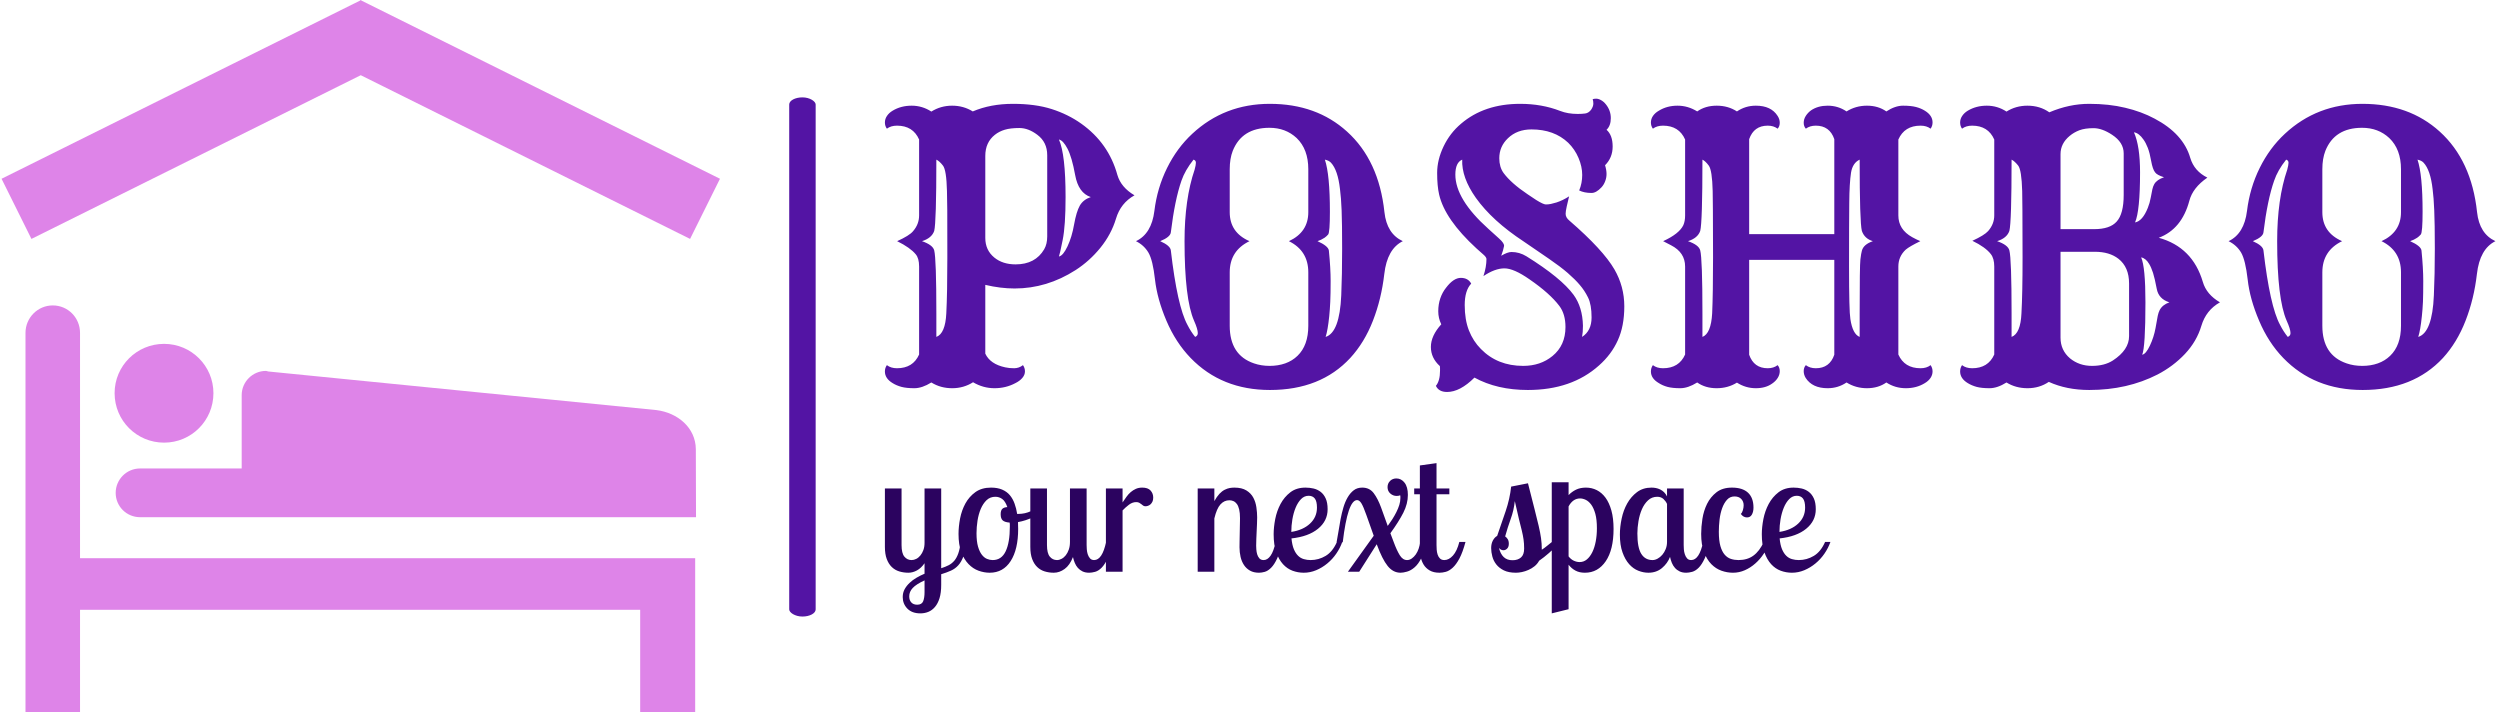<svg xmlns="http://www.w3.org/2000/svg" version="1.1" xmlns:xlink="http://www.w3.org/1999/xlink" xmlns:svgjs="http://svgjs.dev/svgjs" width="2000" height="570" viewBox="0 0 2000 570"><g transform="matrix(1,0,0,1,-1.212,0.57)"><svg viewBox="0 0 396 113" data-background-color="#ffffff" preserveAspectRatio="xMidYMid meet" height="570" width="2000" xmlns="http://www.w3.org/2000/svg" xmlns:xlink="http://www.w3.org/1999/xlink"><g id="tight-bounds" transform="matrix(1,0,0,1,0.24,-0.113)"><svg viewBox="0 0 395.52 113.226" height="113.226" width="395.52"><g><svg viewBox="0 0 612.459 175.33" height="113.226" width="395.52"><g><rect width="6.496" height="127.501" x="193.438" y="23.914" fill="#5314a4" opacity="1" stroke-width="0" stroke="transparent" fill-opacity="1" class="rect-o-0" data-fill-palette-color="primary" rx="1%" id="o-0" data-palette-color="#5314a4"></rect></g><g transform="matrix(1,0,0,1,216.939,24.232)"><svg viewBox="0 0 395.52 126.867" height="126.867" width="395.52"><g id="textblocktransform"><svg viewBox="0 0 395.52 126.867" height="126.867" width="395.52" id="textblock"><g><svg viewBox="0 0 395.52 72.033" height="72.033" width="395.52"><g transform="matrix(1,0,0,1,0,0)"><svg width="395.52" viewBox="1.83 -38.79 218.49 39.79" height="72.033" data-palette-color="#5314a4"><g class="wordmark-text-0" data-fill-palette-color="primary" id="text-0"><path d="M13.79-0.32L13.79-0.32Q12.52 0.49 10.95 0.49 9.38 0.49 8.13-0.29L8.13-0.29Q6.88 0.49 5.82 0.49 4.76 0.49 4.08 0.31 3.39 0.12 2.88-0.2L2.88-0.2Q1.83-0.83 1.83-1.78L1.83-1.78Q1.83-2.27 2.1-2.64L2.1-2.64Q2.64-2.22 3.47-2.22L3.47-2.22Q5.64-2.22 6.47-4.08L6.47-4.08 6.47-16.02Q6.47-17.14 6.01-17.68L6.01-17.68Q5.27-18.58 3.49-19.46L3.49-19.46Q5.15-20.21 5.64-20.8L5.64-20.8Q6.47-21.75 6.47-22.95L6.47-22.95 6.47-33.25Q5.64-35.13 3.47-35.13L3.47-35.13Q2.64-35.13 2.1-34.72L2.1-34.72Q1.83-35.08 1.83-35.56 1.83-36.04 2.11-36.45 2.39-36.87 2.88-37.16L2.88-37.16Q4-37.84 5.46-37.84 6.91-37.84 8.13-37.04L8.13-37.04Q9.4-37.84 10.95-37.84 12.5-37.84 13.75-37.06L13.75-37.06Q16.16-38.09 19.2-38.09 22.24-38.09 24.46-37.38 26.68-36.67 28.47-35.4L28.47-35.4Q32.18-32.76 33.37-28.44L33.37-28.44Q33.86-26.76 35.69-25.68L35.69-25.68Q33.81-24.63 33.18-22.51 32.54-20.39 31.07-18.57 29.59-16.75 27.69-15.53L27.69-15.53Q23.8-13.04 19.43-13.04L19.43-13.04Q17.53-13.04 15.45-13.53L15.45-13.53 15.45-4.2Q16.11-2.78 18.16-2.34L18.16-2.34Q18.7-2.22 19.36-2.22 20.02-2.22 20.56-2.64L20.56-2.64Q20.83-2.27 20.83-1.79 20.83-1.32 20.47-0.9 20.12-0.49 19.53-0.2L19.53-0.2Q18.24 0.49 16.7 0.49 15.16 0.49 13.79-0.32ZM15.45-31.03L15.45-19.9Q15.45-18.24 16.67-17.24L16.67-17.24Q17.8-16.31 19.56-16.31L19.56-16.31Q22.24-16.31 23.44-18.36L23.44-18.36Q23.85-19.07 23.85-20.09L23.85-20.09 23.85-31.13Q23.85-32.89 22.51-33.89L22.51-33.89Q21.29-34.81 20.08-34.81 18.87-34.81 18.1-34.58 17.33-34.35 16.75-33.89L16.75-33.89Q15.45-32.86 15.45-31.03L15.45-31.03ZM25.44-17.38L25.44-17.38Q26-17.48 26.6-18.75 27.2-20.02 27.5-21.74 27.81-23.46 28.27-24.28 28.74-25.1 29.76-25.44L29.76-25.44Q28.08-26 27.64-28.43 27.2-30.86 26.6-32.01 26-33.15 25.44-33.25L25.44-33.25Q26.34-31.23 26.34-25.44L26.34-25.44Q26.34-21.58 25.95-19.63 25.56-17.68 25.44-17.38ZM8.81-9.64L8.81-6.47Q10.03-6.93 10.16-9.67L10.16-9.67Q10.3-12.4 10.3-17.24 10.3-22.07 10.29-23.67 10.28-25.27 10.25-26.25L10.25-26.25Q10.18-29.13 9.7-29.72 9.23-30.32 8.81-30.52L8.81-30.52Q8.81-22.02 8.52-20.85L8.52-20.85Q8.18-19.87 6.86-19.46L6.86-19.46Q8.33-18.95 8.52-18.21L8.52-18.21Q8.81-17.04 8.81-9.64L8.81-9.64ZM43.31-3.61Q41.28-5.71 40.02-8.67 38.77-11.62 38.47-14.26 38.18-16.89 37.58-17.91 36.98-18.92 35.89-19.46L35.89-19.46Q38.01-20.46 38.39-23.57 38.77-26.68 40.11-29.39 41.45-32.1 43.53-34.03L43.53-34.03Q47.9-38.09 54.05-38.09L54.05-38.09Q60.37-38.09 64.52-34.33L64.52-34.33Q68.85-30.42 69.6-23.39L69.6-23.39Q69.92-20.46 72.09-19.46L72.09-19.46Q69.97-18.41 69.58-15.01 69.19-11.62 68.04-8.67 66.89-5.71 64.96-3.61L64.96-3.61Q60.94 0.73 54.07 0.73L54.07 0.73Q47.51 0.73 43.31-3.61L43.31-3.61ZM51.29-19.46L51.29-19.46Q48.61-18.16 48.61-15.23L48.61-15.23 48.61-7.98Q48.61-4 51.9-2.88L51.9-2.88Q52.88-2.54 54.03-2.54 55.17-2.54 56.14-2.88 57.1-3.22 57.81-3.91L57.81-3.91Q59.27-5.32 59.27-7.98L59.27-7.98 59.27-15.23Q59.27-18.16 56.64-19.46L56.64-19.46Q59.27-20.68 59.27-23.39L59.27-23.39 59.27-29.22Q59.27-31.93 57.69-33.45L57.69-33.45Q56.2-34.84 54-34.84L54-34.84Q50.27-34.84 49.02-31.71L49.02-31.71Q48.61-30.66 48.61-29.22L48.61-29.22 48.61-23.39Q48.61-20.63 51.29-19.46ZM61.52-30.52L61.52-30.52Q62.2-28.47 62.2-23.46L62.2-23.46Q62.2-20.63 61.96-20.36 61.72-20.09 61.47-19.92L61.47-19.92Q61.03-19.63 60.52-19.46L60.52-19.46Q61.98-18.8 62.06-18.19L62.06-18.19Q62.3-15.8 62.3-14.05 62.3-12.3 62.25-11.24 62.2-10.18 62.11-9.28L62.11-9.28Q61.91-7.35 61.62-6.47L61.62-6.47Q63.52-7.06 63.74-12.11L63.74-12.11Q63.86-14.94 63.86-18.42 63.86-21.9 63.79-23.65 63.72-25.39 63.57-26.51L63.57-26.51Q63.28-29.1 62.35-30.1L62.35-30.1Q62.08-30.4 61.52-30.52ZM43.92-6.47L43.92-6.47Q44.28-6.62 44.28-6.98L44.28-6.98Q44.28-7.52 43.77-8.67L43.77-8.67Q42.48-11.62 42.48-19.46L42.48-19.46Q42.48-25.17 43.85-29.17L43.85-29.17Q44.02-29.79 44.02-30.1 44.02-30.42 43.7-30.52L43.7-30.52Q42.55-29.08 42.06-27.66L42.06-27.66Q41.16-25.07 40.62-20.65L40.62-20.65Q40.55-20.02 39.18-19.46L39.18-19.46Q40.55-18.85 40.62-18.21L40.62-18.21Q41.5-10.64 42.87-8.11L42.87-8.11Q43.33-7.2 43.92-6.47ZM81.81-0.95L81.81-0.95Q79.85 1 78.1 1L78.1 1Q76.97 1 76.58 0.17L76.58 0.17Q77.14-0.51 77.14-1.88L77.14-1.88 77.14-2.25Q77.14-2.39 77.12-2.51L77.12-2.51Q75.9-3.61 75.9-5.11 75.9-6.62 77.31-8.18L77.31-8.18Q76.9-9.01 76.9-9.95 76.9-10.89 77.18-11.71 77.46-12.52 77.95-13.13L77.95-13.13Q78.97-14.48 79.96-14.48 80.95-14.48 81.37-13.7L81.37-13.7Q80.49-12.77 80.49-10.79 80.49-8.81 81.06-7.35 81.64-5.88 82.69-4.83L82.69-4.83Q84.93-2.54 88.42-2.54L88.42-2.54Q90.77-2.54 92.4-3.88L92.4-3.88Q94.16-5.32 94.16-7.81L94.16-7.81Q94.16-9.57 93.33-10.67L93.33-10.67Q92.04-12.38 89.28-14.28L89.28-14.28Q87.15-15.77 85.88-15.77L85.88-15.77Q84.59-15.77 83.03-14.72L83.03-14.72Q83.44-15.97 83.44-17.04L83.44-17.04Q83.44-17.29 82.98-17.68L82.98-17.68 82.08-18.48Q77.8-22.41 77.02-25.78L77.02-25.78Q76.75-26.95 76.75-28.72 76.75-30.49 77.62-32.31 78.49-34.13 80-35.4L80-35.4Q83.15-38.09 88.01-38.09L88.01-38.09Q90.96-38.09 93.43-37.13L93.43-37.13Q94.48-36.72 95.82-36.72L95.82-36.72Q96.38-36.72 96.83-36.78 97.29-36.84 97.63-37.28L97.63-37.28Q97.94-37.74 97.94-38.11 97.94-38.48 97.85-38.72L97.85-38.72Q98.02-38.79 98.32-38.79 98.63-38.79 98.99-38.59 99.36-38.38 99.65-38.01L99.65-38.01Q100.31-37.18 100.31-36.15 100.31-35.11 99.73-34.57L99.73-34.57Q100.56-33.84 100.56-32.3L100.56-32.3Q100.56-30.79 99.53-29.76L99.53-29.76Q99.73-29.1 99.73-28.58 99.73-28.05 99.54-27.58 99.36-27.1 99.04-26.76L99.04-26.76Q98.33-26 97.7-26L97.7-26Q96.7-26 96.02-26.34L96.02-26.34Q96.43-27.32 96.43-28.44 96.43-29.57 95.93-30.75 95.43-31.93 94.53-32.81L94.53-32.81Q92.62-34.62 89.55-34.62L89.55-34.62Q87.59-34.62 86.35-33.42L86.35-33.42Q85.18-32.3 85.18-30.71L85.18-30.71Q85.18-29.52 85.76-28.71L85.76-28.71Q86.79-27.32 89.01-25.83L89.01-25.83 90.18-25.05Q91.16-24.44 91.5-24.44 91.84-24.44 92.18-24.51 92.52-24.58 92.94-24.71L92.94-24.71Q93.82-25 94.65-25.54L94.65-25.54 94.33-24.17Q94.18-23.49 94.18-23.17L94.18-23.17Q94.18-22.66 94.7-22.24L94.7-22.24Q99.26-18.29 100.8-15.63L100.8-15.63Q102.14-13.31 102.14-10.62 102.14-7.93 101.26-6.01 100.39-4.08 98.7-2.59L98.7-2.59Q94.99 0.73 89.06 0.73L89.06 0.73Q84.88 0.73 81.81-0.95ZM80.15-30.52L80.15-30.52Q79.22-30.13 79.22-28.49L79.22-28.49Q79.22-25.15 83.69-21.14L83.69-21.14 85.15-19.82Q85.91-19.14 85.82-18.77 85.74-18.41 85.68-18.19 85.62-17.97 85.54-17.77 85.47-17.58 85.44-17.48L85.44-17.48Q86.3-17.99 86.84-17.99L86.84-17.99Q87.91-17.99 88.86-17.41L88.86-17.41Q93.57-14.48 95.26-12.18L95.26-12.18Q96.48-10.5 96.53-7.98L96.53-7.98Q96.53-7.08 96.41-6.47L96.41-6.47Q97.7-7.3 97.7-9.11L97.7-9.11Q97.7-10.86 97.22-11.82 96.75-12.77 96.11-13.51 95.48-14.26 94.47-15.14 93.45-16.02 91.96-17.04L91.96-17.04 88.5-19.41Q84.22-22.22 82-25.34L82-25.34Q80.05-28.1 80.15-30.52ZM117.42-0.27L117.42-0.27Q116.2 0.49 114.67 0.49 113.13 0.49 112.03-0.29L112.03-0.29Q110.78 0.49 109.73 0.49 108.68 0.49 108 0.31 107.32 0.12 106.83-0.2L106.83-0.2Q105.75-0.83 105.75-1.78L105.75-1.78Q105.75-2.27 106.02-2.64L106.02-2.64Q106.56-2.22 107.39-2.22L107.39-2.22Q109.56-2.22 110.39-4.08L110.39-4.08 110.39-16.02Q110.39-17.92 108.49-18.9L108.49-18.9 107.41-19.46Q109.59-20.46 110.15-21.63L110.15-21.63Q110.39-22.17 110.39-22.95L110.39-22.95 110.39-33.25Q109.56-35.13 107.39-35.13L107.39-35.13Q106.56-35.13 106.02-34.72L106.02-34.72Q105.75-35.08 105.75-35.56 105.75-36.04 106.03-36.45 106.32-36.87 106.83-37.16L106.83-37.16Q107.93-37.84 109.36-37.84 110.78-37.84 112.03-37.06L112.03-37.06Q113.13-37.84 114.68-37.84 116.23-37.84 117.42-37.06L117.42-37.06Q118.57-37.84 119.99-37.84L119.99-37.84Q122.06-37.84 122.94-36.45L122.94-36.45Q123.23-36.01 123.23-35.52 123.23-35.03 122.94-34.72L122.94-34.72Q122.4-35.13 121.6-35.13L121.6-35.13Q119.72-35.13 119.08-33.3L119.08-33.3 119.08-20.41 130.63-20.41 130.63-33.3Q130-35.13 128.12-35.13L128.12-35.13Q127.31-35.13 126.77-34.72L126.77-34.72Q126.48-35.03 126.48-35.52 126.48-36.01 126.76-36.45 127.04-36.89 127.48-37.21L127.48-37.21Q128.41-37.84 129.73-37.84L129.73-37.84Q131.14-37.84 132.29-37.06L132.29-37.06Q133.54-37.84 135.06-37.84 136.59-37.84 137.69-37.06L137.69-37.06Q138.88-37.84 139.96-37.84 141.03-37.84 141.72-37.66 142.4-37.48 142.91-37.16L142.91-37.16Q143.96-36.52 143.96-35.57L143.96-35.57Q143.96-35.08 143.69-34.72L143.69-34.72Q143.16-35.13 142.33-35.13L142.33-35.13Q140.15-35.13 139.32-33.25L139.32-33.25 139.32-22.95Q139.32-21.04 141.2-20L141.2-20Q141.74-19.7 142.3-19.46L142.3-19.46Q140.84-18.75 140.32-18.31L140.32-18.31Q139.32-17.38 139.32-16.02L139.32-16.02 139.32-4.08Q140.15-2.22 142.33-2.22L142.33-2.22Q143.16-2.22 143.69-2.64L143.69-2.64Q143.96-2.27 143.96-1.79 143.96-1.32 143.68-0.9 143.4-0.49 142.91-0.2L142.91-0.2Q141.79 0.49 140.34 0.49 138.88 0.49 137.69-0.29L137.69-0.29Q136.59 0.49 135.06 0.49 133.54 0.49 132.29-0.29L132.29-0.29Q131.14 0.49 129.73 0.49L129.73 0.49Q127.65 0.49 126.75-0.9L126.75-0.9Q126.48-1.34 126.48-1.83 126.48-2.32 126.77-2.64L126.77-2.64Q127.31-2.22 128.12-2.22L128.12-2.22Q130-2.22 130.63-4.05L130.63-4.05 130.63-16.92 119.08-16.92 119.08-4.05Q119.72-2.22 121.6-2.22L121.6-2.22Q122.4-2.22 122.94-2.64L122.94-2.64Q123.23-2.32 123.23-1.83 123.23-1.34 122.95-0.9 122.67-0.46 122.21-0.15L122.21-0.15Q121.33 0.49 119.99 0.49L119.99 0.49Q118.6 0.49 117.42-0.27ZM132.66-24.69Q132.63-22.07 132.63-16.02 132.63-9.96 132.81-8.89L132.81-8.89Q133.12-6.84 134.07-6.47L134.07-6.47 134.07-9.64Q134.07-16.14 134.17-16.98 134.27-17.82 134.37-18.16L134.37-18.16Q134.59-19.02 135.86-19.46L135.86-19.46Q134.73-19.8 134.37-20.85L134.37-20.85Q134.07-22.02 134.07-30.52L134.07-30.52Q133.12-30.08 132.9-28.76L132.9-28.76Q132.68-27.32 132.66-24.69ZM112.74-9.64L112.74-6.47Q113.91-6.93 114.06-9.67L114.06-9.67Q114.18-12.4 114.18-17.24 114.18-22.07 114.16-23.67 114.15-25.27 114.13-26.25L114.13-26.25Q114.06-29.1 113.6-29.71 113.15-30.32 112.74-30.52L112.74-30.52Q112.74-22.02 112.44-20.85L112.44-20.85Q112.1-19.87 110.78-19.46L110.78-19.46Q112.25-18.95 112.44-18.21L112.44-18.21Q112.74-17.04 112.74-9.64L112.74-9.64ZM156.85 0.49L156.85 0.49Q155.24 0.49 153.99-0.29L153.99-0.29Q152.75 0.49 151.69 0.49 150.62 0.49 149.94 0.31 149.26 0.12 148.74-0.2L148.74-0.2Q147.7-0.83 147.7-1.78L147.7-1.78Q147.7-2.27 147.96-2.64L147.96-2.64Q148.5-2.22 149.33-2.22L149.33-2.22Q151.5-2.22 152.33-4.08L152.33-4.08 152.33-16.02Q152.33-17.11 151.87-17.7L151.87-17.7Q151.14-18.65 149.36-19.51L149.36-19.51Q150.99-20.26 151.5-20.83L151.5-20.83Q152.33-21.78 152.33-22.95L152.33-22.95 152.33-33.25Q151.5-35.13 149.33-35.13L149.33-35.13Q148.5-35.13 147.96-34.72L147.96-34.72Q147.7-35.08 147.7-35.56 147.7-36.04 147.98-36.45 148.26-36.87 148.74-37.16L148.74-37.16Q149.87-37.84 151.32-37.84 152.77-37.84 153.99-37.04L153.99-37.04Q155.26-37.84 156.83-37.84L156.83-37.84Q158.53-37.84 159.8-36.94L159.8-36.94Q162.51-38.09 165.2-38.09 167.89-38.09 170.09-37.56 172.3-37.04 174.09-36.08L174.09-36.08Q177.97-34.03 178.92-30.76L178.92-30.76Q179.46-28.96 181.24-28.08L181.24-28.08Q179.26-26.71 178.8-24.95L178.8-24.95Q177.77-21.09 174.65-19.92L174.65-19.92Q179.24-18.65 180.63-13.92L180.63-13.92Q181.12-12.23 182.95-11.16L182.95-11.16Q181.07-10.11 180.43-7.98 179.8-5.86 178.2-4.16 176.6-2.47 174.48-1.37L174.48-1.37Q170.38 0.73 165.22 0.73L165.22 0.73Q162.15 0.73 159.73-0.37L159.73-0.37Q158.46 0.49 156.85 0.49ZM161.32-21.09L165.88-21.09Q168.03-21.09 168.94-22.12L168.94-22.12Q169.89-23.17 169.89-25.73L169.89-25.73 169.89-31.37Q169.89-32.86 168.32-33.89L168.32-33.89Q166.96-34.79 165.8-34.79 164.64-34.79 163.89-34.51 163.15-34.23 162.56-33.74L162.56-33.74Q161.32-32.71 161.32-31.27L161.32-31.27 161.32-21.09ZM171.28-34.23L171.28-34.23Q172.11-32.37 172.11-28.81L172.11-28.81Q172.11-23.56 171.43-22L171.43-22Q172.45-22.19 173.16-23.97L173.16-23.97Q173.43-24.63 173.56-25.37 173.7-26.1 173.78-26.5 173.87-26.9 174.04-27.2L174.04-27.2Q174.4-27.81 175.36-28.13L175.36-28.13Q174.38-28.44 174.14-28.81L174.14-28.81Q173.82-29.22 173.62-30.32 173.43-31.42 173.16-32.12 172.89-32.81 172.57-33.25L172.57-33.25Q171.96-34.13 171.28-34.23ZM154.68-9.64L154.68-6.47Q155.9-6.93 156.02-9.67L156.02-9.67Q156.17-12.4 156.17-17.24 156.17-22.07 156.15-23.67 156.14-25.27 156.12-26.25L156.12-26.25Q156.04-29.13 155.57-29.72 155.09-30.32 154.68-30.52L154.68-30.52Q154.68-22.02 154.38-20.85L154.38-20.85Q154.04-19.87 152.72-19.46L152.72-19.46Q154.19-18.95 154.38-18.21L154.38-18.21Q154.68-17.04 154.68-9.64L154.68-9.64ZM161.32-18.02L161.32-6.37Q161.32-4.66 162.61-3.56L162.61-3.56Q163.86-2.54 165.59-2.54L165.59-2.54Q167.28-2.54 168.42-3.27L168.42-3.27Q170.62-4.71 170.62-6.57L170.62-6.57 170.62-13.72Q170.62-15.94 169.18-17.07L169.18-17.07Q167.96-18.02 165.98-18.02L165.98-18.02 161.32-18.02ZM172.26-17.26L172.26-17.26Q172.84-15.94 172.84-11.16L172.84-11.16Q172.84-5.1 172.4-4.05L172.4-4.05Q172.91-4.15 173.45-5.3 173.99-6.45 174.21-7.67 174.43-8.89 174.51-9.33 174.6-9.77 174.77-10.11L174.77-10.11Q175.16-10.84 176.09-11.16L176.09-11.16Q174.62-11.62 174.37-13.01 174.11-14.4 173.87-15.16 173.62-15.92 173.35-16.36L173.35-16.36Q172.89-17.14 172.26-17.26ZM191.54-3.61Q189.51-5.71 188.26-8.67 187-11.62 186.71-14.26 186.41-16.89 185.82-17.91 185.22-18.92 184.12-19.46L184.12-19.46Q186.24-20.46 186.62-23.57 187-26.68 188.34-29.39 189.68-32.1 191.76-34.03L191.76-34.03Q196.13-38.09 202.28-38.09L202.28-38.09Q208.61-38.09 212.76-34.33L212.76-34.33Q217.08-30.42 217.83-23.39L217.83-23.39Q218.15-20.46 220.32-19.46L220.32-19.46Q218.2-18.41 217.81-15.01 217.42-11.62 216.27-8.67 215.12-5.71 213.2-3.61L213.2-3.61Q209.17 0.73 202.31 0.73L202.31 0.73Q195.74 0.73 191.54-3.61L191.54-3.61ZM199.52-19.46L199.52-19.46Q196.84-18.16 196.84-15.23L196.84-15.23 196.84-7.98Q196.84-4 200.13-2.88L200.13-2.88Q201.11-2.54 202.26-2.54 203.41-2.54 204.37-2.88 205.33-3.22 206.04-3.91L206.04-3.91Q207.51-5.32 207.51-7.98L207.51-7.98 207.51-15.23Q207.51-18.16 204.87-19.46L204.87-19.46Q207.51-20.68 207.51-23.39L207.51-23.39 207.51-29.22Q207.51-31.93 205.92-33.45L205.92-33.45Q204.43-34.84 202.23-34.84L202.23-34.84Q198.5-34.84 197.25-31.71L197.25-31.71Q196.84-30.66 196.84-29.22L196.84-29.22 196.84-23.39Q196.84-20.63 199.52-19.46ZM209.75-30.52L209.75-30.52Q210.44-28.47 210.44-23.46L210.44-23.46Q210.44-20.63 210.19-20.36 209.95-20.09 209.7-19.92L209.7-19.92Q209.26-19.63 208.75-19.46L208.75-19.46Q210.22-18.8 210.29-18.19L210.29-18.19Q210.53-15.8 210.53-14.05 210.53-12.3 210.49-11.24 210.44-10.18 210.34-9.28L210.34-9.28Q210.14-7.35 209.85-6.47L209.85-6.47Q211.76-7.06 211.97-12.11L211.97-12.11Q212.1-14.94 212.1-18.42 212.1-21.9 212.02-23.65 211.95-25.39 211.8-26.51L211.8-26.51Q211.51-29.1 210.58-30.1L210.58-30.1Q210.31-30.4 209.75-30.52ZM192.15-6.47L192.15-6.47Q192.52-6.62 192.52-6.98L192.52-6.98Q192.52-7.52 192-8.67L192-8.67Q190.71-11.62 190.71-19.46L190.71-19.46Q190.71-25.17 192.08-29.17L192.08-29.17Q192.25-29.79 192.25-30.1 192.25-30.42 191.93-30.52L191.93-30.52Q190.78-29.08 190.3-27.66L190.3-27.66Q189.39-25.07 188.85-20.65L188.85-20.65Q188.78-20.02 187.41-19.46L187.41-19.46Q188.78-18.85 188.85-18.21L188.85-18.21Q189.73-10.64 191.1-8.11L191.1-8.11Q191.56-7.2 192.15-6.47Z" fill="#5314a4" data-fill-palette-color="primary"></path></g></svg></g></svg></g><g transform="matrix(1,0,0,1,0,89.039)"><svg viewBox="0 0 232.21 37.828" height="37.828" width="232.21"><g transform="matrix(1,0,0,1,0,0)"><svg width="232.21" viewBox="2.3 -32.6 283.82 45.1" height="37.828" data-palette-color="#2b035f"><path d="M14.2-25L19.2-25 19.2-1.05Q20.45-1.45 21.43-1.95 22.4-2.45 23.13-3.3 23.85-4.15 24.33-5.5 24.8-6.85 25.05-8.95L25.05-8.95 26.9-8.95Q26.5-6.3 25.88-4.63 25.25-2.95 24.33-1.93 23.4-0.9 22.13-0.33 20.85 0.25 19.2 0.75L19.2 0.75 19.2 3.95Q19.2 6.3 18.7 7.93 18.2 9.55 17.32 10.58 16.45 11.6 15.33 12.05 14.2 12.5 12.95 12.5L12.95 12.5Q10.45 12.5 9.05 11.08 7.65 9.65 7.65 7.6L7.65 7.6Q7.65 6.3 8.22 5.25 8.8 4.2 9.73 3.33 10.65 2.45 11.83 1.78 13 1.1 14.2 0.6L14.2 0.6 14.2-2.55Q13.2-1.1 11.93-0.4 10.65 0.3 9.35 0.3L9.35 0.3Q7.9 0.3 6.6-0.1 5.3-0.5 4.35-1.43 3.4-2.35 2.85-3.83 2.3-5.3 2.3-7.45L2.3-7.45 2.3-25 7.3-25 7.3-8Q7.3-5.55 8.15-4.53 9-3.5 10.3-3.5L10.3-3.5Q11-3.5 11.7-3.85 12.4-4.2 12.95-4.88 13.5-5.55 13.85-6.5 14.2-7.45 14.2-8.7L14.2-8.7 14.2-25ZM12 9.9L12 9.9Q13.35 9.9 13.78 8.88 14.2 7.85 14.2 6.1L14.2 6.1 14.2 2.6Q11.7 3.75 10.65 4.88 9.6 6 9.6 7.4L9.6 7.4Q9.6 8.55 10.23 9.22 10.85 9.9 12 9.9ZM34.15-25.25L34.15-25.25Q36.1-25.25 37.5-24.65 38.9-24.05 39.8-22.98 40.7-21.9 41.22-20.45 41.75-19 42-17.35L42-17.35 42.3-17.35Q44.4-17.35 46.15-18.2 47.9-19.05 49.15-20.35L49.15-20.35 49.9-19Q48.9-17.4 46.72-16.35 44.55-15.3 42.25-14.9L42.25-14.9Q42.25-14.4 42.27-13.9 42.3-13.4 42.3-12.85L42.3-12.85Q42.3-6.7 40.05-3.2 37.8 0.3 33.75 0.3L33.75 0.3Q32.1 0.3 30.42-0.3 28.75-0.9 27.4-2.3 26.05-3.7 25.22-5.9 24.4-8.1 24.4-11.35L24.4-11.35Q24.4-13.55 24.87-16 25.35-18.45 26.47-20.5 27.6-22.55 29.47-23.9 31.35-25.25 34.15-25.25ZM34.65-3.5L34.65-3.5Q37.3-3.5 38.55-6.13 39.8-8.75 39.8-13.55L39.8-13.55Q39.8-13.85 39.8-14.15 39.8-14.45 39.75-14.75L39.75-14.75Q38.3-14.85 37.67-15.4 37.05-15.95 37.05-17.25L37.05-17.25Q37.05-18.4 37.55-18.88 38.05-19.35 39.05-19.4L39.05-19.4Q38.45-21.15 37.52-21.83 36.6-22.5 35.45-22.5L35.45-22.5Q33.9-22.5 32.82-21.48 31.75-20.45 31.07-18.85 30.4-17.25 30.1-15.33 29.8-13.4 29.8-11.55L29.8-11.55Q29.8-9.1 30.25-7.55 30.7-6 31.4-5.1 32.1-4.2 32.95-3.85 33.8-3.5 34.65-3.5ZM57.85-25L62.85-25 62.85-8Q62.85-7.5 62.9-6.75 62.95-6 63.17-5.28 63.4-4.55 63.85-4.03 64.3-3.5 65.1-3.5L65.1-3.5Q67.55-3.5 68.7-8.95L68.7-8.95 70.55-8.95Q70-5.8 69.15-3.98 68.3-2.15 67.35-1.2 66.4-0.25 65.4 0.03 64.4 0.3 63.6 0.3L63.6 0.3Q62.45 0.3 61.62-0.1 60.8-0.5 60.22-1.15 59.65-1.8 59.3-2.65 58.95-3.5 58.75-4.4L58.75-4.4Q57.8-1.95 56.25-0.83 54.7 0.3 53 0.3L53 0.3Q51.55 0.3 50.25-0.1 48.95-0.5 48-1.43 47.05-2.35 46.5-3.83 45.95-5.3 45.95-7.45L45.95-7.45 45.95-25 50.95-25 50.95-8Q50.95-5.55 51.8-4.53 52.65-3.5 53.95-3.5L53.95-3.5Q54.65-3.5 55.35-3.88 56.05-4.25 56.6-4.95 57.15-5.65 57.5-6.65 57.85-7.65 57.85-8.95L57.85-8.95 57.85-25ZM68.64-25L73.64-25 73.64-20.8Q74.24-21.7 74.82-22.5 75.39-23.3 76.09-23.9 76.79-24.5 77.64-24.88 78.49-25.25 79.54-25.25L79.54-25.25Q81.24-25.25 82.04-24.38 82.84-23.5 82.84-22.25L82.84-22.25Q82.84-21.5 82.59-21 82.34-20.5 81.99-20.2 81.64-19.9 81.24-19.78 80.84-19.65 80.54-19.65L80.54-19.65Q80.09-19.65 79.82-19.85 79.54-20.05 79.27-20.28 78.99-20.5 78.64-20.7 78.29-20.9 77.74-20.9L77.74-20.9Q76.59-20.9 75.54-20.1 74.49-19.3 73.64-18.4L73.64-18.4 73.64 0 68.64 0 68.64-25ZM96.19-25L101.19-25 101.19-21.2Q101.94-22.55 102.71-23.38 103.49-24.2 104.29-24.6 105.09-25 105.81-25.13 106.54-25.25 107.19-25.25L107.19-25.25Q109.44-25.25 110.81-24.4 112.19-23.55 112.89-22.23 113.59-20.9 113.81-19.33 114.04-17.75 114.04-16.3L114.04-16.3Q114.04-15.4 113.99-14.33 113.94-13.25 113.89-12.13 113.84-11 113.79-9.88 113.74-8.75 113.74-7.8L113.74-7.8Q113.74-7.4 113.79-6.68 113.84-5.95 114.04-5.25 114.24-4.55 114.69-4.03 115.14-3.5 115.99-3.5L115.99-3.5Q117.14-3.5 118.06-4.8 118.99-6.1 119.59-8.95L119.59-8.95 121.44-8.95Q120.89-5.8 120.04-3.98 119.19-2.15 118.24-1.2 117.29-0.25 116.34 0.03 115.39 0.3 114.59 0.3L114.59 0.3Q112.99 0.3 111.89-0.33 110.79-0.95 110.09-2 109.39-3.05 109.06-4.45 108.74-5.85 108.74-7.35L108.74-7.35Q108.74-7.8 108.76-9.03 108.79-10.25 108.81-11.65 108.84-13.05 108.86-14.3 108.89-15.55 108.89-16.05L108.89-16.05Q108.89-17.65 108.64-18.7 108.39-19.75 107.94-20.35 107.49-20.95 106.91-21.2 106.34-21.45 105.69-21.45L105.69-21.45Q104.14-21.45 103.01-20.2 101.89-18.95 101.19-16L101.19-16 101.19 0 96.19 0 96.19-25ZM135.19-18.75L135.19-18.75Q135.19-15.25 132.31-12.9 129.44-10.55 124.34-10L124.34-10Q124.54-8 125.06-6.75 125.59-5.5 126.34-4.78 127.09-4.05 128.06-3.78 129.04-3.5 130.09-3.5L130.09-3.5Q132.49-3.5 134.59-4.75 136.69-6 137.99-8.95L137.99-8.95 139.59-8.95Q138.94-7.1 137.79-5.43 136.64-3.75 135.09-2.48 133.54-1.2 131.74-0.45 129.94 0.3 128.04 0.3L128.04 0.3Q126.29 0.3 124.66-0.3 123.04-0.9 121.79-2.27 120.54-3.65 119.76-5.85 118.99-8.05 118.99-11.25L118.99-11.25Q118.99-13.35 119.46-15.8 119.94-18.25 121.06-20.35 122.19-22.45 124.01-23.85 125.84-25.25 128.54-25.25L128.54-25.25Q129.79-25.25 130.96-24.98 132.14-24.7 133.09-23.98 134.04-23.25 134.61-22 135.19-20.75 135.19-18.75ZM124.29-11.95L124.29-11.95Q127.84-12.5 129.91-14.45 131.99-16.4 131.99-19.25L131.99-19.25Q131.99-21.15 131.34-21.98 130.69-22.8 129.49-22.8L129.49-22.8Q128.19-22.8 127.21-21.8 126.24-20.8 125.59-19.23 124.94-17.65 124.61-15.73 124.29-13.8 124.29-11.95ZM151.23-19.3L153.23-13.75Q153.93-14.7 154.61-15.75 155.28-16.8 155.83-17.9 156.38-19 156.71-20.05 157.03-21.1 157.03-22.1L157.03-22.1Q157.03-22.35 157.03-22.55 157.03-22.75 156.98-22.95L156.98-22.95Q156.53-22.75 155.93-22.75L155.93-22.75Q154.83-22.75 154.01-23.48 153.18-24.2 153.18-25.4L153.18-25.4Q153.18-26.5 153.93-27.25 154.68-28 155.83-28L155.83-28Q157.28-28 158.28-26.73 159.28-25.45 159.28-23.05L159.28-23.05Q159.28-20.4 157.91-17.7 156.53-15 154.03-11.55L154.03-11.55 155.03-8.9Q155.93-6.45 156.83-4.98 157.73-3.5 159.03-3.5L159.03-3.5Q159.78-3.5 160.46-3.98 161.13-4.45 161.66-5.2 162.18-5.95 162.51-6.9 162.83-7.85 162.93-8.8L162.93-8.8 164.43-8.8Q164.18-5.85 163.31-4.08 162.43-2.3 161.31-1.33 160.18-0.35 159.03-0.03 157.88 0.3 157.08 0.3L157.08 0.3Q154.83 0.3 153.21-1.73 151.58-3.75 149.93-8.25L149.93-8.25 144.68 0 141.28 0 149.03-10.8 146.83-17Q145.93-19.55 145.33-20.53 144.73-21.5 144.03-21.5L144.03-21.5Q141.23-21.5 139.73-8.85L139.73-8.85 137.88-8.85Q138.18-10.35 138.46-12.15 138.73-13.95 139.08-15.78 139.43-17.6 139.93-19.3 140.43-21 141.21-22.33 141.98-23.65 143.03-24.45 144.08-25.25 145.58-25.25L145.58-25.25Q147.78-25.25 149.03-23.58 150.28-21.9 151.23-19.3L151.23-19.3ZM162.88-31.9L167.88-32.6 167.88-25 171.73-25 171.73-23.25 167.88-23.25 167.88-8Q167.88-7.4 167.93-6.63 167.98-5.85 168.21-5.15 168.43-4.45 168.91-3.98 169.38-3.5 170.23-3.5L170.23-3.5Q171.58-3.5 172.81-4.85 174.03-6.2 174.73-8.95L174.73-8.95 176.58-8.95Q175.73-5.8 174.76-3.98 173.78-2.15 172.73-1.2 171.68-0.25 170.66 0.03 169.63 0.3 168.78 0.3L168.78 0.3Q166.98 0.3 165.83-0.38 164.68-1.05 164.03-2.1 163.38-3.15 163.13-4.42 162.88-5.7 162.88-6.95L162.88-6.95 162.88-23.25 161.18-23.25 161.18-25 162.88-25 162.88-31.9ZM202.53-8.95L204.63-8.95Q203.18-6.95 201.65-5.63 200.13-4.3 198.68-3.3L198.68-3.3Q198.13-2.3 197.28-1.63 196.43-0.95 195.45-0.53 194.48-0.1 193.5 0.1 192.53 0.3 191.73 0.3L191.73 0.3Q189.53 0.3 188.1-0.4 186.68-1.1 185.83-2.18 184.98-3.25 184.63-4.58 184.28-5.9 184.28-7.1L184.28-7.1Q184.28-8.4 184.8-9.38 185.33-10.35 186.08-10.75L186.08-10.75Q187.38-14.5 188.63-18.18 189.88-21.85 190.28-25.55L190.28-25.55 195.33-26.55Q196.53-21.8 197.3-18.8 198.08-15.8 198.55-13.73 199.03-11.65 199.25-10.08 199.48-8.5 199.48-6.6L199.48-6.6Q200.33-7.15 201.08-7.78 201.83-8.4 202.53-8.95L202.53-8.95ZM194.18-6.95L194.18-6.95Q194.18-8.5 194-9.7 193.83-10.9 193.48-12.35 193.13-13.8 192.6-15.88 192.08-17.95 191.38-21.2L191.38-21.2Q191.08-18.4 190.15-15.85 189.23-13.3 188.48-10.6L188.48-10.6Q188.93-10.3 189.25-9.78 189.58-9.25 189.58-8.4L189.58-8.4Q189.58-7.45 189.08-6.95 188.58-6.45 187.98-6.45L187.98-6.45Q187.18-6.45 186.63-7.15L186.63-7.15Q187.03-5.4 188.03-4.42 189.03-3.45 190.68-3.45L190.68-3.45Q192.28-3.45 193.23-4.28 194.18-5.1 194.18-6.95ZM202.47-26.85L207.52-26.85 207.52-23Q208.47-24 209.75-24.63 211.02-25.25 212.72-25.25L212.72-25.25Q214.47-25.25 215.97-24.5 217.47-23.75 218.6-22.23 219.72-20.7 220.37-18.38 221.02-16.05 221.02-12.85L221.02-12.85Q221.02-6.6 218.67-3.15 216.32 0.3 212.42 0.3L212.42 0.3Q210.77 0.3 209.6-0.33 208.42-0.95 207.52-2.1L207.52-2.1 207.52 11.25 202.47 12.5 202.47-26.85ZM210.97-22L210.97-22Q209.87-22 209-21.38 208.12-20.75 207.52-19.6L207.52-19.6 207.52-4.6Q208.22-3.7 209.1-3.3 209.97-2.9 210.82-2.9L210.82-2.9Q212.07-2.9 213.02-3.7 213.97-4.5 214.65-5.88 215.32-7.25 215.67-9.1 216.02-10.95 216.02-13.05L216.02-13.05Q216.02-15.65 215.55-17.38 215.07-19.1 214.32-20.13 213.57-21.15 212.67-21.58 211.77-22 210.97-22ZM237.07-25L242.07-25 242.07-8Q242.07-7.5 242.12-6.75 242.17-6 242.4-5.28 242.62-4.55 243.07-4.03 243.52-3.5 244.32-3.5L244.32-3.5Q246.77-3.5 247.92-8.95L247.92-8.95 249.77-8.95Q249.22-5.8 248.37-3.98 247.52-2.15 246.57-1.2 245.62-0.25 244.62 0.03 243.62 0.3 242.82 0.3L242.82 0.3Q241.67 0.3 240.85-0.1 240.02-0.5 239.45-1.15 238.87-1.8 238.52-2.65 238.17-3.5 237.97-4.45L237.97-4.45Q237.22-2.5 235.55-1.1 233.87 0.3 231.47 0.3L231.47 0.3Q229.97 0.3 228.45-0.3 226.92-0.9 225.7-2.27 224.47-3.65 223.7-5.83 222.92-8 222.92-11.15L222.92-11.15Q222.92-13.45 223.45-15.95 223.97-18.45 225.12-20.5 226.27-22.55 228.07-23.9 229.87-25.25 232.42-25.25L232.42-25.25Q233.02-25.25 233.7-25.13 234.37-25 235-24.7 235.62-24.4 236.17-23.88 236.72-23.35 237.07-22.6L237.07-22.6 237.07-25ZM232.72-3.5L232.72-3.5Q233.47-3.5 234.25-3.93 235.02-4.35 235.65-5.08 236.27-5.8 236.67-6.8 237.07-7.8 237.07-8.95L237.07-8.95 237.07-20.35Q236.72-21.15 236-21.83 235.27-22.5 234.12-22.5L234.12-22.5Q232.52-22.5 231.37-21.43 230.22-20.35 229.52-18.73 228.82-17.1 228.5-15.18 228.17-13.25 228.17-11.5L228.17-11.5Q228.17-7.2 229.35-5.35 230.52-3.5 232.72-3.5ZM259.22-17.35L259.22-17.35Q259.62-17.7 259.84-18.48 260.07-19.25 260.07-19.95L260.07-19.95Q260.07-21.1 259.34-21.85 258.62-22.6 257.32-22.6L257.32-22.6Q255.97-22.6 255.07-21.6 254.17-20.6 253.62-19.07 253.07-17.55 252.84-15.68 252.62-13.8 252.62-12L252.62-12Q252.62-9.35 253.09-7.7 253.57-6.05 254.37-5.13 255.17-4.2 256.24-3.85 257.32-3.5 258.52-3.5L258.52-3.5Q261.17-3.5 262.99-4.83 264.82-6.15 266.12-8.95L266.12-8.95 267.82-8.95Q267.22-7.1 266.12-5.43 265.02-3.75 263.57-2.48 262.12-1.2 260.42-0.45 258.72 0.3 256.87 0.3L256.87 0.3Q255.12 0.3 253.42-0.3 251.72-0.9 250.37-2.27 249.02-3.65 248.17-5.88 247.32-8.1 247.32-11.35L247.32-11.35Q247.32-13.45 247.69-15.88 248.07-18.3 249.09-20.38 250.12-22.45 251.92-23.85 253.72-25.25 256.57-25.25L256.57-25.25Q259.72-25.25 261.37-23.73 263.02-22.2 263.02-19.25L263.02-19.25Q263.02-18 262.54-17.15 262.07-16.3 261.07-16.3L261.07-16.3Q259.97-16.3 259.22-17.35ZM281.72-18.75L281.72-18.75Q281.72-15.25 278.84-12.9 275.97-10.55 270.87-10L270.87-10Q271.07-8 271.59-6.75 272.12-5.5 272.87-4.78 273.62-4.05 274.59-3.78 275.57-3.5 276.62-3.5L276.62-3.5Q279.02-3.5 281.12-4.75 283.22-6 284.52-8.95L284.52-8.95 286.12-8.95Q285.47-7.1 284.32-5.43 283.17-3.75 281.62-2.48 280.07-1.2 278.27-0.45 276.47 0.3 274.57 0.3L274.57 0.3Q272.82 0.3 271.19-0.3 269.57-0.9 268.32-2.27 267.07-3.65 266.29-5.85 265.52-8.05 265.52-11.25L265.52-11.25Q265.52-13.35 265.99-15.8 266.47-18.25 267.59-20.35 268.72-22.45 270.54-23.85 272.37-25.25 275.07-25.25L275.07-25.25Q276.32-25.25 277.49-24.98 278.67-24.7 279.62-23.98 280.57-23.25 281.14-22 281.72-20.75 281.72-18.75ZM270.82-11.95L270.82-11.95Q274.37-12.5 276.44-14.45 278.52-16.4 278.52-19.25L278.52-19.25Q278.52-21.15 277.87-21.98 277.22-22.8 276.02-22.8L276.02-22.8Q274.72-22.8 273.74-21.8 272.77-20.8 272.12-19.23 271.47-17.65 271.14-15.73 270.82-13.8 270.82-11.95Z" opacity="1" transform="matrix(1,0,0,1,0,0)" fill="#2b035f" class="slogan-text-1" data-fill-palette-color="secondary" id="text-1"></path></svg></g></svg></g></svg></g></svg></g><g><svg viewBox="0 0 176.432 175.33" height="175.33" width="176.432"><g><svg xmlns="http://www.w3.org/2000/svg" xmlns:xlink="http://www.w3.org/1999/xlink" version="1.1" x="0" y="0" viewBox="0 0 100 99.375" enable-background="new 0 0 100 99.375" xml:space="preserve" width="176.432" height="175.33" class="icon-icon-0" data-fill-palette-color="accent" id="icon-0"><path d="M10.924 84.883v14.492H3.333V46.328c0-2.096 1.699-3.815 3.795-3.815l0 0c2.123 0 3.795 1.719 3.795 3.815v31.367H96.55v21.68h-7.656V84.883H10.924z" fill="#de84e8" data-fill-palette-color="accent"></path><path d="M22.624 61.614c3.796 0 6.869-3.072 6.869-6.888 0-3.789-3.073-6.862-6.869-6.862-3.815 0-6.888 3.073-6.888 6.862C15.736 58.542 18.809 61.614 22.624 61.614z" fill="#de84e8" data-fill-palette-color="accent"></path><path d="M96.667 71.992l-0.026-9.466c-0.026-3.008-2.552-5.078-5.481-5.443l-54.05-5.377c-0.117-0.026-0.208-0.078-0.306-0.078-1.862 0-3.379 1.523-3.379 3.372v10.208H19.284c-1.888 0-3.398 1.537-3.398 3.398 0 1.875 1.511 3.386 3.398 3.386H96.667z" fill="#de84e8" data-fill-palette-color="accent"></path><polygon points="100,24.883 50.065,0.065 50.045,0 50,0.026 49.955,0 49.935,0.065 0,24.883 4.16,33.255 50,10.469 95.84,33.255 " fill="#de84e8" data-fill-palette-color="accent"></polygon></svg></g></svg></g></svg></g><defs></defs></svg><rect width="395.52" height="113.226" fill="none" stroke="none" visibility="hidden"></rect></g></svg></g></svg>